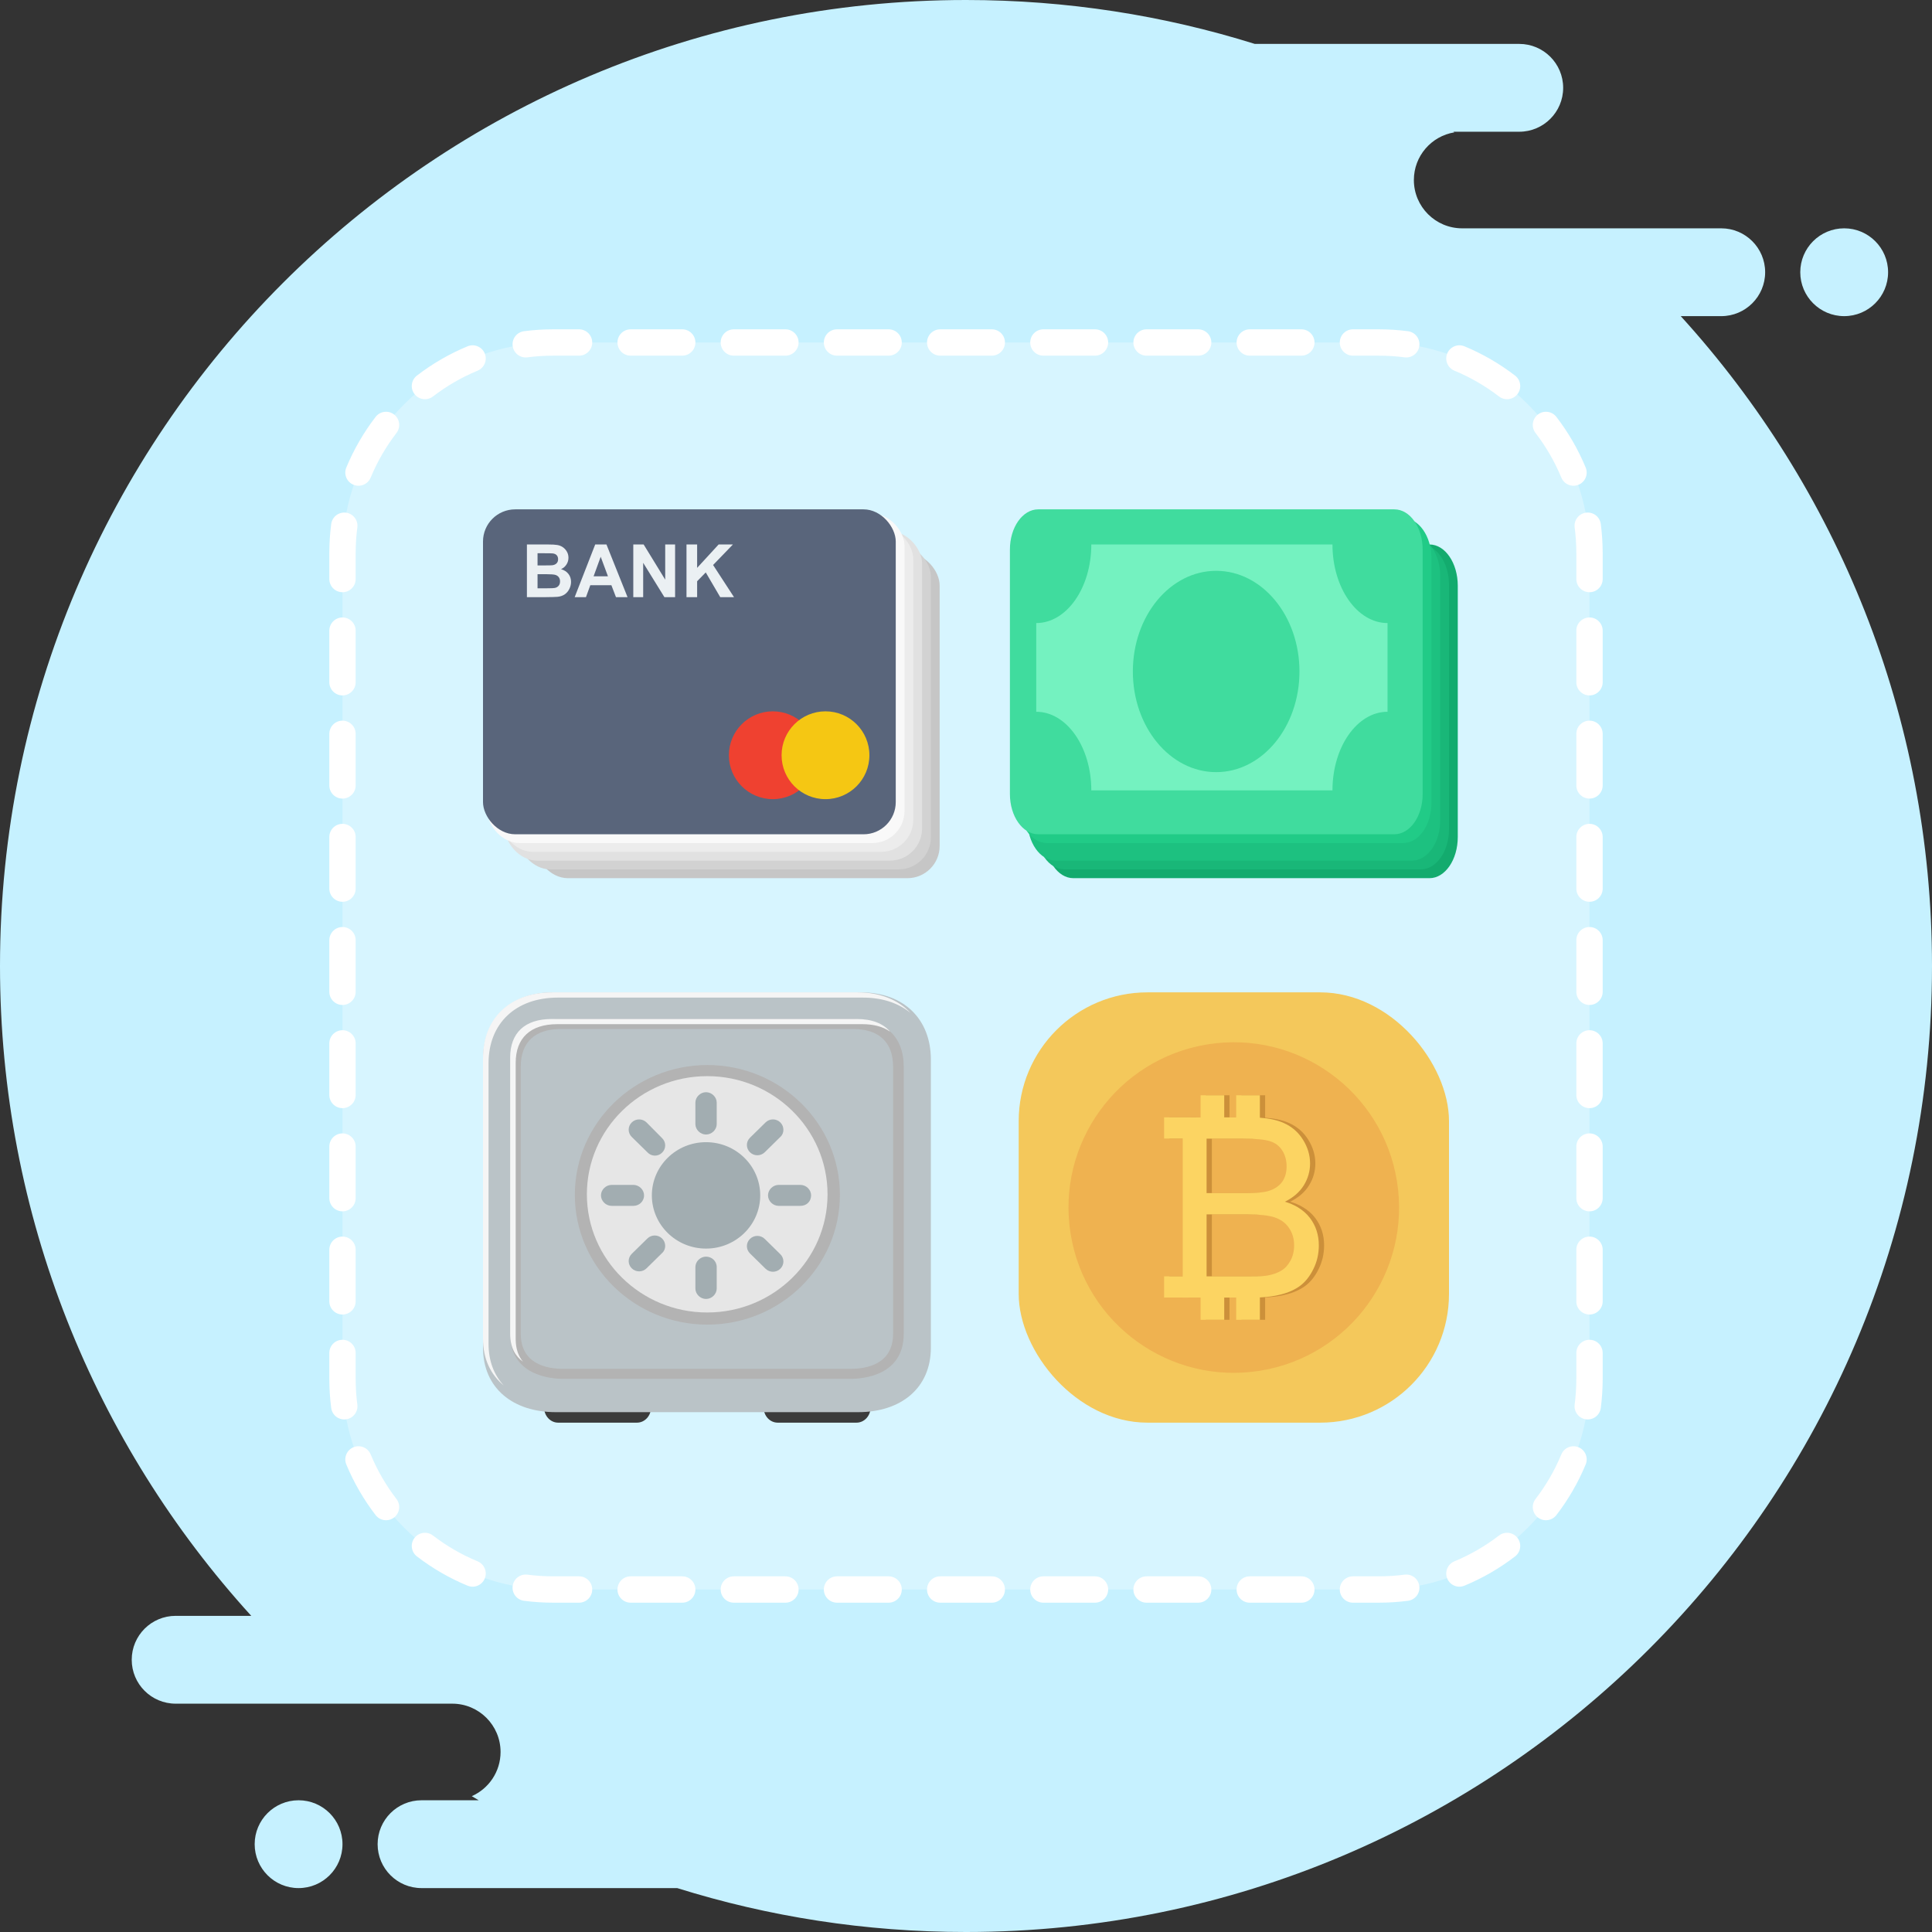 <svg xmlns="http://www.w3.org/2000/svg" width="180" height="180" viewBox="0 0 180 180" fill="none"><rect x="0" y="0" width="180" height="180" fill="#333333" stroke="none"/><path fill-rule="evenodd" clip-rule="evenodd" d="M180 90C180 139.706 139.706 180 90 180C80.628 180 71.59 178.567 63.093 175.909H39.273C37.013 175.909 35.182 174.078 35.182 171.818C35.182 169.559 37.013 167.727 39.273 167.727H42.136H44.601C44.385 167.601 44.169 167.473 43.954 167.345C45.534 166.647 46.636 165.066 46.636 163.227C46.636 160.742 44.622 158.727 42.136 158.727H31.889H20.864H16.364C14.104 158.727 12.273 156.896 12.273 154.636C12.273 152.377 14.104 150.545 16.364 150.545H23.409C8.865 134.559 0 113.315 0 90C0 40.294 40.294 0 90 0C99.373 0 108.41 1.433 116.906 4.091H141.545C143.805 4.091 145.636 5.922 145.636 8.182C145.636 10.441 143.805 12.273 141.545 12.273H136.227H135.399L135.499 12.331C133.36 12.679 131.727 14.535 131.727 16.773C131.727 19.258 133.742 21.273 136.227 21.273H148.111H157.5H160.364C162.623 21.273 164.455 23.104 164.455 25.364C164.455 27.623 162.623 29.454 160.364 29.454H156.591C171.135 45.441 180 66.685 180 90ZM27.818 167.727C25.559 167.727 23.727 169.559 23.727 171.818C23.727 174.078 25.559 175.909 27.818 175.909C30.078 175.909 31.909 174.078 31.909 171.818C31.909 169.559 30.078 167.727 27.818 167.727ZM167.727 25.364C167.727 23.104 169.559 21.273 171.818 21.273C174.078 21.273 175.909 23.104 175.909 25.364C175.909 27.623 174.078 29.454 171.818 29.454C169.559 29.454 167.727 27.623 167.727 25.364Z" fill="#C6F1FF"></path><path d="M31.909 51.545C31.909 40.701 40.701 31.909 51.545 31.909H128.455C139.299 31.909 148.091 40.701 148.091 51.545V128.455C148.091 139.299 139.299 148.091 128.455 148.091H51.545C40.701 148.091 31.909 139.299 31.909 128.455V51.545Z" fill="white" fill-opacity="0.3"></path><path fill-rule="evenodd" clip-rule="evenodd" d="M51.545 33.136C50.729 33.136 49.926 33.189 49.139 33.292C48.467 33.38 47.851 32.906 47.764 32.234C47.676 31.561 48.15 30.946 48.822 30.858C49.714 30.742 50.623 30.682 51.545 30.682H53.949C54.627 30.682 55.176 31.231 55.176 31.909C55.176 32.587 54.627 33.136 53.949 33.136H51.545ZM57.528 31.909C57.528 31.231 58.078 30.682 58.755 30.682H63.562C64.24 30.682 64.79 31.231 64.79 31.909C64.79 32.587 64.24 33.136 63.562 33.136H58.755C58.078 33.136 57.528 32.587 57.528 31.909ZM67.142 31.909C67.142 31.231 67.691 30.682 68.369 30.682H73.176C73.854 30.682 74.403 31.231 74.403 31.909C74.403 32.587 73.854 33.136 73.176 33.136H68.369C67.691 33.136 67.142 32.587 67.142 31.909ZM76.755 31.909C76.755 31.231 77.305 30.682 77.983 30.682H82.79C83.467 30.682 84.017 31.231 84.017 31.909C84.017 32.587 83.467 33.136 82.79 33.136H77.983C77.305 33.136 76.755 32.587 76.755 31.909ZM86.369 31.909C86.369 31.231 86.919 30.682 87.596 30.682H92.403C93.081 30.682 93.63 31.231 93.63 31.909C93.63 32.587 93.081 33.136 92.403 33.136H87.596C86.919 33.136 86.369 32.587 86.369 31.909ZM95.983 31.909C95.983 31.231 96.532 30.682 97.21 30.682H102.017C102.695 30.682 103.244 31.231 103.244 31.909C103.244 32.587 102.695 33.136 102.017 33.136H97.21C96.532 33.136 95.983 32.587 95.983 31.909ZM105.596 31.909C105.596 31.231 106.146 30.682 106.824 30.682H111.631C112.308 30.682 112.858 31.231 112.858 31.909C112.858 32.587 112.308 33.136 111.631 33.136H106.824C106.146 33.136 105.596 32.587 105.596 31.909ZM115.21 31.909C115.21 31.231 115.76 30.682 116.437 30.682H121.244C121.922 30.682 122.471 31.231 122.471 31.909C122.471 32.587 121.922 33.136 121.244 33.136H116.437C115.76 33.136 115.21 32.587 115.21 31.909ZM124.824 31.909C124.824 31.231 125.373 30.682 126.051 30.682H128.454C129.377 30.682 130.286 30.742 131.178 30.858C131.85 30.946 132.324 31.561 132.236 32.234C132.148 32.906 131.532 33.38 130.86 33.292C130.073 33.189 129.27 33.136 128.454 33.136H126.051C125.373 33.136 124.824 32.587 124.824 31.909ZM45.162 32.929C45.422 33.555 45.125 34.273 44.499 34.533C43.003 35.153 41.606 35.965 40.339 36.939C39.801 37.352 39.031 37.251 38.618 36.714C38.205 36.176 38.306 35.406 38.843 34.993C40.278 33.89 41.862 32.969 43.559 32.265C44.185 32.006 44.903 32.303 45.162 32.929ZM134.837 32.929C135.097 32.303 135.815 32.006 136.441 32.265C138.138 32.969 139.721 33.89 141.156 34.993C141.694 35.406 141.795 36.176 141.382 36.714C140.969 37.251 140.198 37.352 139.661 36.939C138.394 35.965 136.997 35.153 135.501 34.533C134.875 34.273 134.578 33.555 134.837 32.929ZM36.714 38.618C37.251 39.031 37.352 39.801 36.939 40.339C35.965 41.606 35.153 43.003 34.533 44.499C34.273 45.125 33.555 45.422 32.929 45.162C32.303 44.903 32.006 44.185 32.265 43.559C32.969 41.862 33.89 40.278 34.993 38.843C35.406 38.306 36.176 38.205 36.714 38.618ZM143.286 38.618C143.823 38.205 144.594 38.306 145.007 38.843C146.11 40.278 147.031 41.862 147.734 43.559C147.994 44.185 147.697 44.903 147.071 45.162C146.445 45.422 145.727 45.125 145.467 44.499C144.847 43.003 144.034 41.606 143.061 40.339C142.648 39.801 142.749 39.031 143.286 38.618ZM32.234 47.764C32.906 47.851 33.38 48.467 33.292 49.139C33.189 49.926 33.136 50.729 33.136 51.545V53.949C33.136 54.627 32.587 55.176 31.909 55.176C31.231 55.176 30.682 54.627 30.682 53.949V51.545C30.682 50.623 30.742 49.714 30.858 48.822C30.946 48.15 31.561 47.676 32.234 47.764ZM147.766 47.764C148.438 47.676 149.054 48.15 149.142 48.822C149.258 49.714 149.318 50.623 149.318 51.545V53.949C149.318 54.627 148.769 55.176 148.091 55.176C147.413 55.176 146.863 54.627 146.863 53.949V51.545C146.863 50.729 146.81 49.926 146.708 49.139C146.62 48.467 147.094 47.851 147.766 47.764ZM148.091 57.528C148.769 57.528 149.318 58.078 149.318 58.755V63.562C149.318 64.24 148.769 64.79 148.091 64.79C147.413 64.79 146.863 64.24 146.863 63.562V58.755C146.863 58.078 147.413 57.528 148.091 57.528ZM31.909 57.528C32.587 57.528 33.136 58.078 33.136 58.755V63.562C33.136 64.24 32.587 64.79 31.909 64.79C31.231 64.79 30.682 64.24 30.682 63.562V58.755C30.682 58.078 31.231 57.528 31.909 57.528ZM31.909 67.142C32.587 67.142 33.136 67.691 33.136 68.369V73.176C33.136 73.854 32.587 74.403 31.909 74.403C31.231 74.403 30.682 73.854 30.682 73.176V68.369C30.682 67.691 31.231 67.142 31.909 67.142ZM148.091 67.142C148.769 67.142 149.318 67.691 149.318 68.369V73.176C149.318 73.854 148.769 74.403 148.091 74.403C147.413 74.403 146.863 73.854 146.863 73.176V68.369C146.863 67.691 147.413 67.142 148.091 67.142ZM31.909 76.755C32.587 76.755 33.136 77.305 33.136 77.983V82.79C33.136 83.467 32.587 84.017 31.909 84.017C31.231 84.017 30.682 83.467 30.682 82.79V77.983C30.682 77.305 31.231 76.755 31.909 76.755ZM148.091 76.755C148.769 76.755 149.318 77.305 149.318 77.983V82.79C149.318 83.467 148.769 84.017 148.091 84.017C147.413 84.017 146.863 83.467 146.863 82.79V77.983C146.863 77.305 147.413 76.755 148.091 76.755ZM31.909 86.369C32.587 86.369 33.136 86.919 33.136 87.596V92.403C33.136 93.081 32.587 93.63 31.909 93.63C31.231 93.63 30.682 93.081 30.682 92.403V87.596C30.682 86.919 31.231 86.369 31.909 86.369ZM148.091 86.369C148.769 86.369 149.318 86.919 149.318 87.596V92.403C149.318 93.081 148.769 93.63 148.091 93.63C147.413 93.63 146.863 93.081 146.863 92.403V87.596C146.863 86.919 147.413 86.369 148.091 86.369ZM31.909 95.983C32.587 95.983 33.136 96.532 33.136 97.21V102.017C33.136 102.695 32.587 103.244 31.909 103.244C31.231 103.244 30.682 102.695 30.682 102.017V97.21C30.682 96.532 31.231 95.983 31.909 95.983ZM148.091 95.983C148.769 95.983 149.318 96.532 149.318 97.21V102.017C149.318 102.695 148.769 103.244 148.091 103.244C147.413 103.244 146.863 102.695 146.863 102.017V97.21C146.863 96.532 147.413 95.983 148.091 95.983ZM31.909 105.596C32.587 105.596 33.136 106.146 33.136 106.824V111.631C33.136 112.308 32.587 112.858 31.909 112.858C31.231 112.858 30.682 112.308 30.682 111.631V106.824C30.682 106.146 31.231 105.596 31.909 105.596ZM148.091 105.596C148.769 105.596 149.318 106.146 149.318 106.824V111.631C149.318 112.308 148.769 112.858 148.091 112.858C147.413 112.858 146.863 112.308 146.863 111.631V106.824C146.863 106.146 147.413 105.596 148.091 105.596ZM31.909 115.21C32.587 115.21 33.136 115.76 33.136 116.437V121.244C33.136 121.922 32.587 122.471 31.909 122.471C31.231 122.471 30.682 121.922 30.682 121.244V116.437C30.682 115.76 31.231 115.21 31.909 115.21ZM148.091 115.21C148.769 115.21 149.318 115.76 149.318 116.437V121.244C149.318 121.922 148.769 122.471 148.091 122.471C147.413 122.471 146.863 121.922 146.863 121.244V116.437C146.863 115.76 147.413 115.21 148.091 115.21ZM31.909 124.824C32.587 124.824 33.136 125.373 33.136 126.051V128.454C33.136 129.27 33.189 130.073 33.292 130.86C33.38 131.532 32.906 132.148 32.234 132.236C31.561 132.324 30.946 131.85 30.858 131.178C30.742 130.286 30.682 129.377 30.682 128.454V126.051C30.682 125.373 31.231 124.824 31.909 124.824ZM148.091 124.824C148.769 124.824 149.318 125.373 149.318 126.051V128.454C149.318 129.377 149.258 130.286 149.142 131.178C149.054 131.85 148.438 132.324 147.766 132.236C147.094 132.148 146.62 131.532 146.708 130.86C146.81 130.073 146.863 129.27 146.863 128.454V126.051C146.863 125.373 147.413 124.824 148.091 124.824ZM32.929 134.837C33.555 134.578 34.273 134.875 34.533 135.501C35.153 136.997 35.965 138.394 36.939 139.661C37.352 140.198 37.251 140.969 36.714 141.382C36.176 141.795 35.406 141.694 34.993 141.156C33.89 139.721 32.969 138.138 32.265 136.441C32.006 135.815 32.303 135.097 32.929 134.837ZM147.071 134.837C147.697 135.097 147.994 135.815 147.734 136.441C147.031 138.138 146.11 139.721 145.007 141.156C144.594 141.694 143.823 141.795 143.286 141.382C142.749 140.969 142.648 140.198 143.061 139.661C144.034 138.394 144.847 136.997 145.467 135.501C145.727 134.875 146.445 134.578 147.071 134.837ZM38.618 143.286C39.031 142.749 39.801 142.648 40.339 143.061C41.606 144.034 43.003 144.847 44.499 145.467C45.125 145.727 45.422 146.445 45.162 147.071C44.903 147.697 44.185 147.994 43.559 147.734C41.862 147.031 40.278 146.11 38.843 145.007C38.306 144.594 38.205 143.823 38.618 143.286ZM141.382 143.286C141.795 143.823 141.694 144.594 141.156 145.007C139.721 146.11 138.138 147.031 136.441 147.734C135.815 147.994 135.097 147.697 134.837 147.071C134.578 146.445 134.875 145.727 135.501 145.467C136.997 144.847 138.394 144.034 139.661 143.061C140.198 142.648 140.969 142.749 141.382 143.286ZM47.764 147.766C47.851 147.094 48.467 146.62 49.139 146.708C49.926 146.81 50.729 146.863 51.545 146.863H53.949C54.627 146.863 55.176 147.413 55.176 148.091C55.176 148.769 54.627 149.318 53.949 149.318H51.545C50.623 149.318 49.714 149.258 48.822 149.142C48.15 149.054 47.676 148.438 47.764 147.766ZM132.236 147.766C132.324 148.438 131.85 149.054 131.178 149.142C130.286 149.258 129.377 149.318 128.454 149.318H126.051C125.373 149.318 124.824 148.769 124.824 148.091C124.824 147.413 125.373 146.863 126.051 146.863H128.454C129.27 146.863 130.073 146.81 130.86 146.708C131.532 146.62 132.148 147.094 132.236 147.766ZM57.528 148.091C57.528 147.413 58.078 146.863 58.755 146.863H63.562C64.24 146.863 64.79 147.413 64.79 148.091C64.79 148.769 64.24 149.318 63.562 149.318H58.755C58.078 149.318 57.528 148.769 57.528 148.091ZM67.142 148.091C67.142 147.413 67.691 146.863 68.369 146.863H73.176C73.854 146.863 74.403 147.413 74.403 148.091C74.403 148.769 73.854 149.318 73.176 149.318H68.369C67.691 149.318 67.142 148.769 67.142 148.091ZM76.755 148.091C76.755 147.413 77.305 146.863 77.983 146.863H82.79C83.467 146.863 84.017 147.413 84.017 148.091C84.017 148.769 83.467 149.318 82.79 149.318H77.983C77.305 149.318 76.755 148.769 76.755 148.091ZM86.369 148.091C86.369 147.413 86.919 146.863 87.596 146.863H92.403C93.081 146.863 93.63 147.413 93.63 148.091C93.63 148.769 93.081 149.318 92.403 149.318H87.596C86.919 149.318 86.369 148.769 86.369 148.091ZM95.983 148.091C95.983 147.413 96.532 146.863 97.21 146.863H102.017C102.695 146.863 103.244 147.413 103.244 148.091C103.244 148.769 102.695 149.318 102.017 149.318H97.21C96.532 149.318 95.983 148.769 95.983 148.091ZM105.596 148.091C105.596 147.413 106.146 146.863 106.824 146.863H111.631C112.308 146.863 112.858 147.413 112.858 148.091C112.858 148.769 112.308 149.318 111.631 149.318H106.824C106.146 149.318 105.596 148.769 105.596 148.091ZM115.21 148.091C115.21 147.413 115.76 146.863 116.437 146.863H121.244C121.922 146.863 122.471 147.413 122.471 148.091C122.471 148.769 121.922 149.318 121.244 149.318H116.437C115.76 149.318 115.21 148.769 115.21 148.091Z" fill="white"></path><rect x="49.909" y="51.545" width="37.636" height="30.273" rx="3" fill="#C6C6C6"></rect><rect x="48.273" y="50.727" width="38.455" height="30.273" rx="3" fill="#D2D2D2"></rect><rect x="47.045" y="49.5" width="38.864" height="30.682" rx="3" fill="#E1E1E1"></rect><rect x="46.636" y="49.091" width="38.455" height="30.273" rx="3" fill="#ECECEC"></rect><rect x="45.409" y="47.864" width="38.864" height="30.682" rx="3" fill="#F9F9F9"></rect><rect x="45" y="47.455" width="38.455" height="30.273" rx="3" fill="#59657B"></rect><path d="M49.091 50.727H51.053C51.441 50.727 51.731 50.743 51.922 50.776C52.113 50.808 52.284 50.876 52.434 50.978C52.585 51.081 52.711 51.218 52.811 51.388C52.912 51.559 52.962 51.751 52.962 51.963C52.962 52.193 52.9 52.404 52.776 52.596C52.652 52.788 52.484 52.931 52.272 53.028C52.571 53.115 52.801 53.263 52.962 53.473C53.123 53.683 53.203 53.929 53.203 54.213C53.203 54.436 53.151 54.653 53.047 54.864C52.943 55.075 52.802 55.244 52.622 55.37C52.442 55.496 52.221 55.574 51.957 55.603C51.792 55.62 51.394 55.632 50.762 55.636H49.091V50.727ZM50.082 51.544V52.679H50.732C51.118 52.679 51.358 52.674 51.452 52.663C51.621 52.642 51.755 52.584 51.852 52.487C51.949 52.39 51.997 52.262 51.997 52.103C51.997 51.952 51.956 51.828 51.872 51.733C51.788 51.638 51.664 51.581 51.498 51.561C51.4 51.55 51.118 51.544 50.651 51.544H50.082V51.544ZM50.082 53.496V54.809H50.999C51.357 54.809 51.583 54.799 51.679 54.779C51.827 54.752 51.947 54.687 52.039 54.583C52.132 54.479 52.178 54.34 52.178 54.166C52.178 54.019 52.142 53.894 52.071 53.791C52 53.688 51.897 53.614 51.761 53.567C51.626 53.52 51.333 53.496 50.882 53.496H50.082V53.496Z" fill="#EBF0F3"></path><path d="M58.467 55.636H57.389L56.961 54.521H54.998L54.593 55.636H53.541L55.454 50.727H56.502L58.467 55.636ZM56.642 53.694L55.966 51.872L55.303 53.694H56.642Z" fill="#EBF0F3"></path><path d="M59.002 55.636V50.727H59.967L61.976 54.005V50.727H62.897V55.636H61.902L59.923 52.435V55.636H59.002Z" fill="#EBF0F3"></path><path d="M63.959 55.636V50.727H64.95V52.907L66.953 50.727H68.285L66.437 52.639L68.386 55.636H67.103L65.754 53.332L64.95 54.153V55.636H63.959V55.636Z" fill="#EBF0F3"></path><path d="M76.091 70.364C76.091 72.623 74.26 74.455 72 74.455C69.74 74.455 67.909 72.623 67.909 70.364C67.909 68.104 69.74 66.273 72 66.273C74.26 66.273 76.091 68.104 76.091 70.364" fill="#EF4130"></path><path d="M81 70.364C81 72.623 79.169 74.455 76.909 74.455C74.65 74.455 72.818 72.623 72.818 70.364C72.818 68.104 74.65 66.273 76.909 66.273C79.169 66.273 81 68.104 81 70.364Z" fill="#F5C713"></path><path d="M133.183 81.818H100.001C98.544 81.818 97.364 80.096 97.364 77.97V54.575C97.364 52.449 98.544 50.727 100.001 50.727H133.181C134.638 50.727 135.818 52.449 135.818 54.575V77.972C135.82 80.096 134.638 81.818 133.183 81.818Z" fill="#13AB6E"></path><path d="M132.364 81H99.183C97.725 81 96.545 79.323 96.545 77.253V54.473C96.545 52.404 97.725 50.727 99.183 50.727H132.363C133.82 50.727 135 52.404 135 54.473V77.255C135.001 79.323 133.82 81 132.364 81Z" fill="#19B778"></path><path d="M131.546 80.182H98.364C96.907 80.182 95.727 78.505 95.727 76.436V53.656C95.727 51.586 96.907 49.909 98.364 49.909H131.544C133.001 49.909 134.182 51.586 134.182 53.656V76.437C134.183 78.505 133.001 80.182 131.546 80.182Z" fill="#1DC180"></path><path d="M130.728 78.546H97.546C96.089 78.546 94.909 76.869 94.909 74.799V52.019C94.909 49.95 96.089 48.273 97.546 48.273H130.727C132.184 48.273 133.364 49.95 133.364 52.019V74.801C133.365 76.869 132.184 78.546 130.728 78.546Z" fill="#21CB87"></path><path d="M129.91 77.727H96.728C95.272 77.727 94.091 76.051 94.091 73.981V51.201C94.091 49.131 95.272 47.455 96.728 47.455H129.908C131.365 47.455 132.545 49.131 132.545 51.201V73.983C132.547 76.051 131.365 77.727 129.91 77.727Z" fill="#40DC9E"></path><path d="M96.545 66.314V58.049C99.378 58.049 101.675 54.771 101.675 50.727H124.143C124.143 54.771 126.44 58.049 129.273 58.049V66.314C126.44 66.314 124.143 69.593 124.143 73.636H101.675C101.675 69.593 99.378 66.314 96.545 66.314Z" fill="#74F2C0"></path><path d="M113.307 71.938C117.593 71.938 121.068 67.739 121.068 62.56C121.068 57.38 117.593 53.182 113.307 53.182C109.02 53.182 105.545 57.38 105.545 62.56C105.545 67.739 109.02 71.938 113.307 71.938Z" fill="#40DC9E"></path><path d="M59.344 129.706H56.984H56.46H54.886H54.362H52.002C51.277 129.706 50.69 130.341 50.69 131.126C50.69 131.911 51.277 132.546 52.002 132.546H54.362H54.886H56.46H56.984H59.344C60.069 132.546 60.656 131.911 60.656 131.126C60.656 130.341 60.069 129.706 59.344 129.706Z" fill="#3B3B3B"></path><path d="M79.799 129.706H77.439H76.914H75.341H74.816H72.456C71.731 129.706 71.145 130.341 71.145 131.126C71.145 131.911 71.731 132.546 72.456 132.546H74.816H75.341H76.914H77.439H79.799C80.524 132.546 81.11 131.911 81.11 131.126C81.11 130.341 80.524 129.706 79.799 129.706Z" fill="#3B3B3B"></path><path d="M80.207 92.455H51.52C47.559 92.455 45 94.915 45 98.723V125.551C45 129.358 47.82 131.568 51.781 131.568H79.947C83.907 131.568 86.727 129.358 86.727 125.551V98.723C86.727 94.915 84.168 92.455 80.207 92.455Z" fill="#BAC3C7"></path><path d="M45.517 125.212V99.055C45.517 95.342 48.052 92.944 51.977 92.944H80.401C82.213 92.944 83.724 93.46 84.831 94.376C83.701 93.155 81.997 92.455 79.885 92.455H51.46C47.535 92.455 45 94.853 45 98.566V124.724C45 126.603 45.718 128.081 46.934 129.085C46.035 128.112 45.517 126.807 45.517 125.212Z" fill="#F5F5F5"></path><path fill-rule="evenodd" clip-rule="evenodd" d="M52.484 128.464H79.243C80.405 128.464 84.198 128.162 84.198 124.273V99.362C84.198 96.591 82.439 94.938 79.491 94.938H52.236C49.288 94.938 47.529 96.591 47.529 99.362V124.273C47.529 128.162 51.322 128.464 52.484 128.464ZM48.519 99.362C48.519 97.11 49.839 95.87 52.236 95.87H79.49C81.886 95.87 83.206 97.11 83.206 99.362V124.274C83.206 127.11 80.723 127.533 79.242 127.533H52.483C51.003 127.533 48.519 127.11 48.519 124.274V99.362Z" fill="#B3B3B3"></path><path d="M48.726 126.869C48.314 126.375 48.045 125.694 48.045 124.755V99.026C48.045 96.7 49.422 95.419 51.92 95.419H80.335C81.42 95.419 82.293 95.661 82.934 96.125C82.284 95.349 81.231 94.938 79.818 94.938H51.404C48.905 94.938 47.529 96.219 47.529 98.545V124.274C47.529 125.564 48.032 126.369 48.726 126.869Z" fill="#F5F5F5"></path><path d="M65.905 99.227C59.096 99.227 53.557 104.652 53.557 111.319C53.557 117.986 59.096 123.412 65.905 123.412C72.711 123.412 78.251 117.986 78.251 111.319C78.251 104.652 72.711 99.227 65.905 99.227Z" fill="#B3B3B3"></path><path d="M65.89 122.281C59.708 122.281 54.678 117.342 54.678 111.271C54.678 105.201 59.708 100.262 65.89 100.262C72.071 100.262 77.1 105.201 77.1 111.271C77.1 117.342 72.072 122.281 65.89 122.281Z" fill="#E6E6E6"></path><ellipse cx="65.78" cy="111.371" rx="5.048" ry="4.957" fill="#A2ADB1"></ellipse><path d="M65.781 101.758C65.246 101.758 64.787 102.209 64.787 102.735V104.725C64.787 105.25 65.246 105.701 65.781 105.701C66.316 105.701 66.775 105.25 66.775 104.725V102.735C66.775 102.209 66.316 101.758 65.781 101.758Z" fill="#A2ADB1"></path><path d="M65.781 117.078C65.246 117.078 64.787 117.529 64.787 118.054V120.045C64.787 120.57 65.246 121.021 65.781 121.021C66.316 121.021 66.775 120.57 66.775 120.045V118.054C66.775 117.491 66.316 117.078 65.781 117.078Z" fill="#A2ADB1"></path><path d="M75.569 111.37C75.569 110.845 75.11 110.394 74.575 110.394H72.548C72.013 110.394 71.554 110.845 71.554 111.37C71.554 111.896 72.013 112.347 72.548 112.347H74.575C75.149 112.347 75.569 111.934 75.569 111.37Z" fill="#A2ADB1"></path><path d="M60.006 111.37C60.006 110.845 59.547 110.394 59.012 110.394H56.985C56.45 110.394 55.991 110.845 55.991 111.37C55.991 111.896 56.45 112.347 56.985 112.347H59.012C59.547 112.347 60.006 111.934 60.006 111.37Z" fill="#A2ADB1"></path><path d="M72.702 104.574C72.32 104.199 71.708 104.199 71.325 104.574L69.872 106.001C69.49 106.377 69.49 106.977 69.872 107.353C70.255 107.728 70.867 107.728 71.249 107.353L72.702 105.926C73.084 105.588 73.084 104.95 72.702 104.574Z" fill="#A2ADB1"></path><path d="M61.688 115.39C61.306 115.014 60.694 115.014 60.312 115.39L58.859 116.816C58.476 117.192 58.476 117.793 58.859 118.168C59.241 118.544 59.853 118.544 60.235 118.168L61.688 116.741C62.071 116.403 62.071 115.765 61.688 115.39Z" fill="#A2ADB1"></path><path d="M72.702 118.205C73.084 117.829 73.084 117.229 72.702 116.853L71.249 115.426C70.867 115.051 70.255 115.051 69.872 115.426C69.49 115.802 69.49 116.402 69.872 116.778L71.325 118.205C71.708 118.58 72.32 118.58 72.702 118.205Z" fill="#A2ADB1"></path><path d="M61.688 107.39C62.071 107.015 62.071 106.414 61.688 106.039L60.235 104.574C59.853 104.199 59.241 104.199 58.859 104.574C58.476 104.95 58.476 105.55 58.859 105.926L60.312 107.353C60.694 107.766 61.306 107.766 61.688 107.39Z" fill="#A2ADB1"></path><rect x="94.909" y="92.455" width="40.091" height="40.091" rx="12" fill="#F4C85B"></rect><path d="M117.414 127.705C125.809 126.344 131.511 118.435 130.15 110.041C128.789 101.646 120.881 95.944 112.486 97.305C104.091 98.665 98.389 106.574 99.75 114.969C101.111 123.363 109.02 129.065 117.414 127.705Z" fill="#EFB250"></path><path d="M122.542 113.483C122.234 113.075 121.841 112.735 121.376 112.463C121.025 112.253 120.633 112.086 120.199 111.961C120.989 111.573 121.575 111.061 121.967 110.428C122.354 109.795 122.548 109.12 122.548 108.398C122.548 107.629 122.328 106.892 121.888 106.185C121.449 105.479 120.842 104.956 120.068 104.616C119.482 104.355 118.75 104.198 117.871 104.135V102.042H115.663V104.104H114.549V102.042H112.347V104.104H111.411V104.098H108.947V106.076H110.683V118.913H108.947V120.89H110.683V120.895H112.347V122.961H114.549V120.895H115.663V122.961H117.871V120.88C118.603 120.843 119.247 120.754 119.796 120.613C120.528 120.43 121.146 120.152 121.632 119.786C122.119 119.42 122.532 118.897 122.861 118.222C123.196 117.547 123.364 116.815 123.364 116.03C123.364 115.052 123.086 114.205 122.542 113.483V113.483ZM112.907 106.086H116.26C117.468 106.086 118.321 106.165 118.813 106.321C119.31 106.478 119.691 106.766 119.958 107.19C120.225 107.614 120.361 108.105 120.361 108.665C120.361 109.251 120.22 109.737 119.932 110.13C119.644 110.517 119.221 110.799 118.656 110.967C118.227 111.097 117.521 111.16 116.537 111.16H112.907V106.086V106.086ZM120.727 117.443C120.507 117.851 120.225 118.165 119.88 118.374C119.534 118.588 119.111 118.74 118.598 118.834C118.305 118.887 117.803 118.913 117.086 118.913H112.907V113.143H116.788C117.855 113.143 118.677 113.237 119.247 113.42C119.587 113.535 119.88 113.697 120.136 113.907C120.303 114.048 120.45 114.21 120.581 114.398C120.9 114.859 121.062 115.403 121.062 116.03C121.062 116.564 120.947 117.035 120.727 117.443V117.443Z" fill="#CC903A"></path><path d="M122.051 113.483C121.742 113.075 121.35 112.735 120.885 112.463C120.534 112.253 120.142 112.086 119.708 111.961C120.497 111.573 121.083 111.061 121.476 110.428C121.863 109.795 122.056 109.12 122.056 108.398C122.056 107.629 121.837 106.892 121.397 106.185C120.958 105.479 120.351 104.956 119.577 104.616C118.991 104.355 118.259 104.198 117.38 104.135V102.042H115.172V104.104H114.058V102.042H111.856V104.104H110.919V104.098H108.456V106.076H110.192V118.913H108.456V120.89H110.192V120.895H111.856V122.961H114.058V120.895H115.172V122.961H117.38V120.88C118.112 120.843 118.756 120.754 119.305 120.613C120.037 120.43 120.654 120.152 121.141 119.786C121.627 119.42 122.041 118.897 122.37 118.222C122.705 117.547 122.872 116.815 122.872 116.03C122.872 115.052 122.595 114.205 122.051 113.483V113.483ZM112.415 106.086H115.769C116.977 106.086 117.83 106.165 118.321 106.321C118.818 106.478 119.2 106.766 119.467 107.19C119.734 107.614 119.87 108.105 119.87 108.665C119.87 109.251 119.729 109.737 119.441 110.13C119.153 110.517 118.729 110.799 118.164 110.967C117.735 111.097 117.029 111.16 116.046 111.16H112.415V106.086ZM120.236 117.443C120.016 117.851 119.734 118.165 119.388 118.374C119.043 118.588 118.62 118.74 118.107 118.834C117.814 118.887 117.312 118.913 116.595 118.913H112.415V113.143H116.297C117.364 113.143 118.185 113.237 118.756 113.42C119.096 113.535 119.388 113.697 119.645 113.907C119.812 114.048 119.959 114.21 120.089 114.398C120.409 114.859 120.571 115.403 120.571 116.03C120.571 116.564 120.456 117.035 120.236 117.443Z" fill="#FCD462"></path></svg>